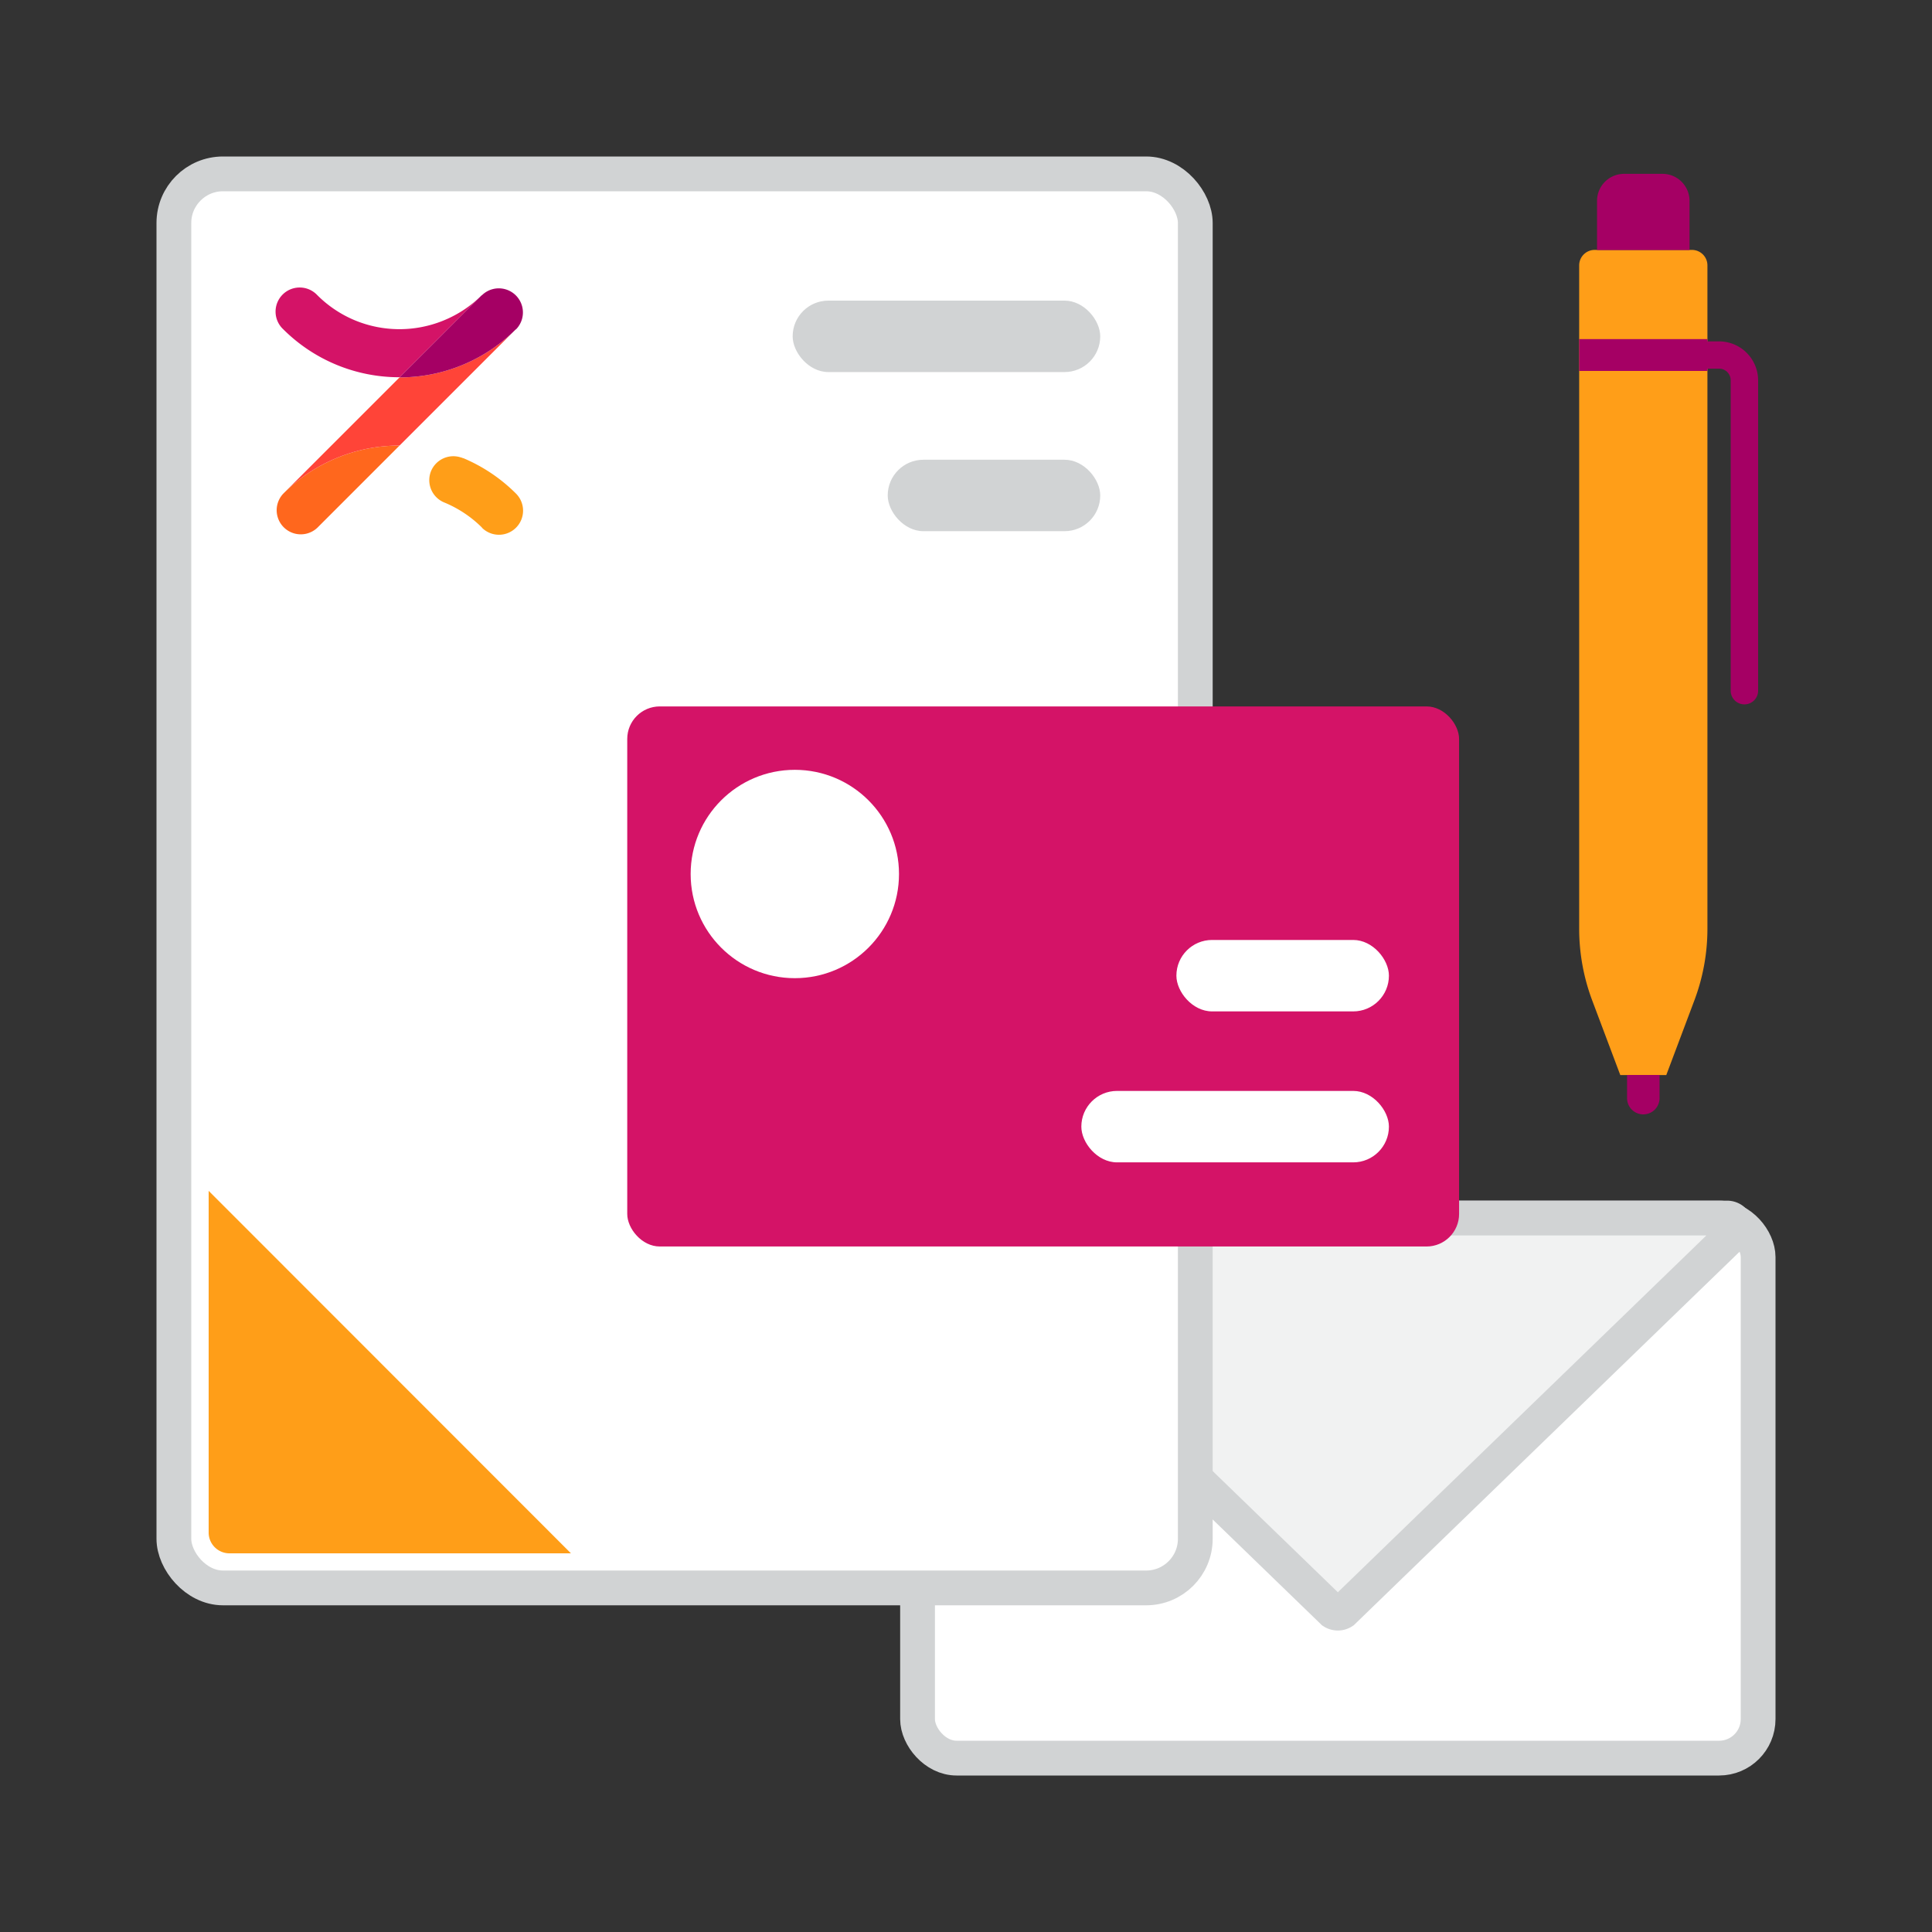 <svg id="Layer_1" data-name="Layer 1" xmlns="http://www.w3.org/2000/svg" viewBox="0 0 500 500"><rect x="0" y="0" width="500" height="500" fill="#333333" stroke="none"/><defs><style>.cls-1,.cls-6{fill:#fff;}.cls-1,.cls-2{stroke:#d1d3d4;stroke-miterlimit:10;stroke-width:9px;}.cls-2{fill:#f1f2f2;}.cls-3{fill:#ff9e18;}.cls-4{fill:#d1d3d4;}.cls-5{fill:#d41367;}.cls-7{fill:#a50064;}.cls-8{fill:#ff671d;}.cls-9{fill:#ff4438;}</style></defs><rect class="cls-1" x="237.46" y="315.23" width="217.54" height="139.77" rx="10.1"/><path class="cls-2" d="M448.24,319.58,347.51,417.1a2.35,2.35,0,0,1-2.55,0L244.22,319.58a2.36,2.36,0,0,1,1.28-4.35H447A2.36,2.36,0,0,1,448.24,319.58Z"/><rect class="cls-1" x="45" y="45" width="264.34" height="365.95" rx="12.71"/><path class="cls-3" d="M59.38,402h88.38L54,308.19v88.37A5.38,5.38,0,0,0,59.38,402Z"/><rect class="cls-4" x="205.14" y="77.8" width="79.6" height="18.49" rx="9.24"/><rect class="cls-4" x="229.74" y="118.98" width="55" height="18.49" rx="9.24"/><rect class="cls-5" x="162.33" y="182.82" width="215.28" height="139.77" rx="8.42"/><rect class="cls-6" x="304.45" y="243.26" width="55" height="18.49" rx="9.24"/><rect class="cls-6" x="279.85" y="282.33" width="79.6" height="18.49" rx="9.24"/><circle class="cls-6" cx="205.7" cy="226.19" r="26.96"/><path class="cls-3" d="M441.88,68.68V240.36a52.6,52.6,0,0,1-3.37,18.52l-7.28,19.35h-11.9l-7.28-19.35a52.78,52.78,0,0,1-3.36-18.52V68.68a4,4,0,0,1,4-4h25.26A4,4,0,0,1,441.88,68.68Z"/><path class="cls-7" d="M425.28,278.23h0a4.2,4.2,0,0,1,4.2,4.2v6a0,0,0,0,1,0,0h-8.41a0,0,0,0,1,0,0v-6a4.2,4.2,0,0,1,4.2-4.2Z" transform="translate(850.56 566.63) rotate(180)"/><path class="cls-7" d="M413.32,45h23.93a0,0,0,0,1,0,0V57.72a7,7,0,0,1-7,7h-9.94a7,7,0,0,1-7-7V45A0,0,0,0,1,413.32,45Z" transform="translate(850.56 109.71) rotate(-180)"/><rect class="cls-7" x="408.69" y="87.76" width="33.19" height="8.24" transform="translate(850.56 183.76) rotate(-180)"/><path class="cls-7" d="M451.47,182.29a3.54,3.54,0,0,0,3.53-3.53V98.45a10.11,10.11,0,0,0-10.1-10.1h-3a3.53,3.53,0,1,0,0,7.06h3a3,3,0,0,1,3,3v80.31A3.54,3.54,0,0,0,451.47,182.29Z"/><path class="cls-3" d="M111.55,121.93a6.25,6.25,0,0,1,7.86-3.5l.07,0,.36.15.09,0a42.75,42.75,0,0,1,13.59,9.14,6.24,6.24,0,0,1-8.78,8.87l0,0,0-.05a30.1,30.1,0,0,0-9.72-6.48A6.24,6.24,0,0,1,111.55,121.93Z"/><path class="cls-8" d="M103.4,115.31l-6.23,6.23-1.56,1.56-13.5,13.5a6.24,6.24,0,0,1-8.82-8.82A42.43,42.43,0,0,1,103.4,115.31Z"/><path class="cls-9" d="M133.52,85.2,103.4,115.31a42.43,42.43,0,0,0-30.11,12.47L103.4,97.67A42.48,42.48,0,0,0,133.52,85.2Z"/><path class="cls-5" d="M124.56,76.51l-6,6-7.32,7.33-1.56,1.55-6.24,6.24A42.48,42.48,0,0,1,73.29,85.2a6.24,6.24,0,1,1,8.82-8.82,30.16,30.16,0,0,0,9.48,6.41h0l.53.22a30.14,30.14,0,0,0,22.51,0l.53-.22h0A29.9,29.9,0,0,0,124.56,76.51Z"/><path class="cls-7" d="M133.52,85.2A42.48,42.48,0,0,1,103.4,97.67l6.24-6.24,1.56-1.55,7.32-7.33,6-6,.13-.13.06,0v0a6.24,6.24,0,0,1,8.76,8.89Z"/></svg>